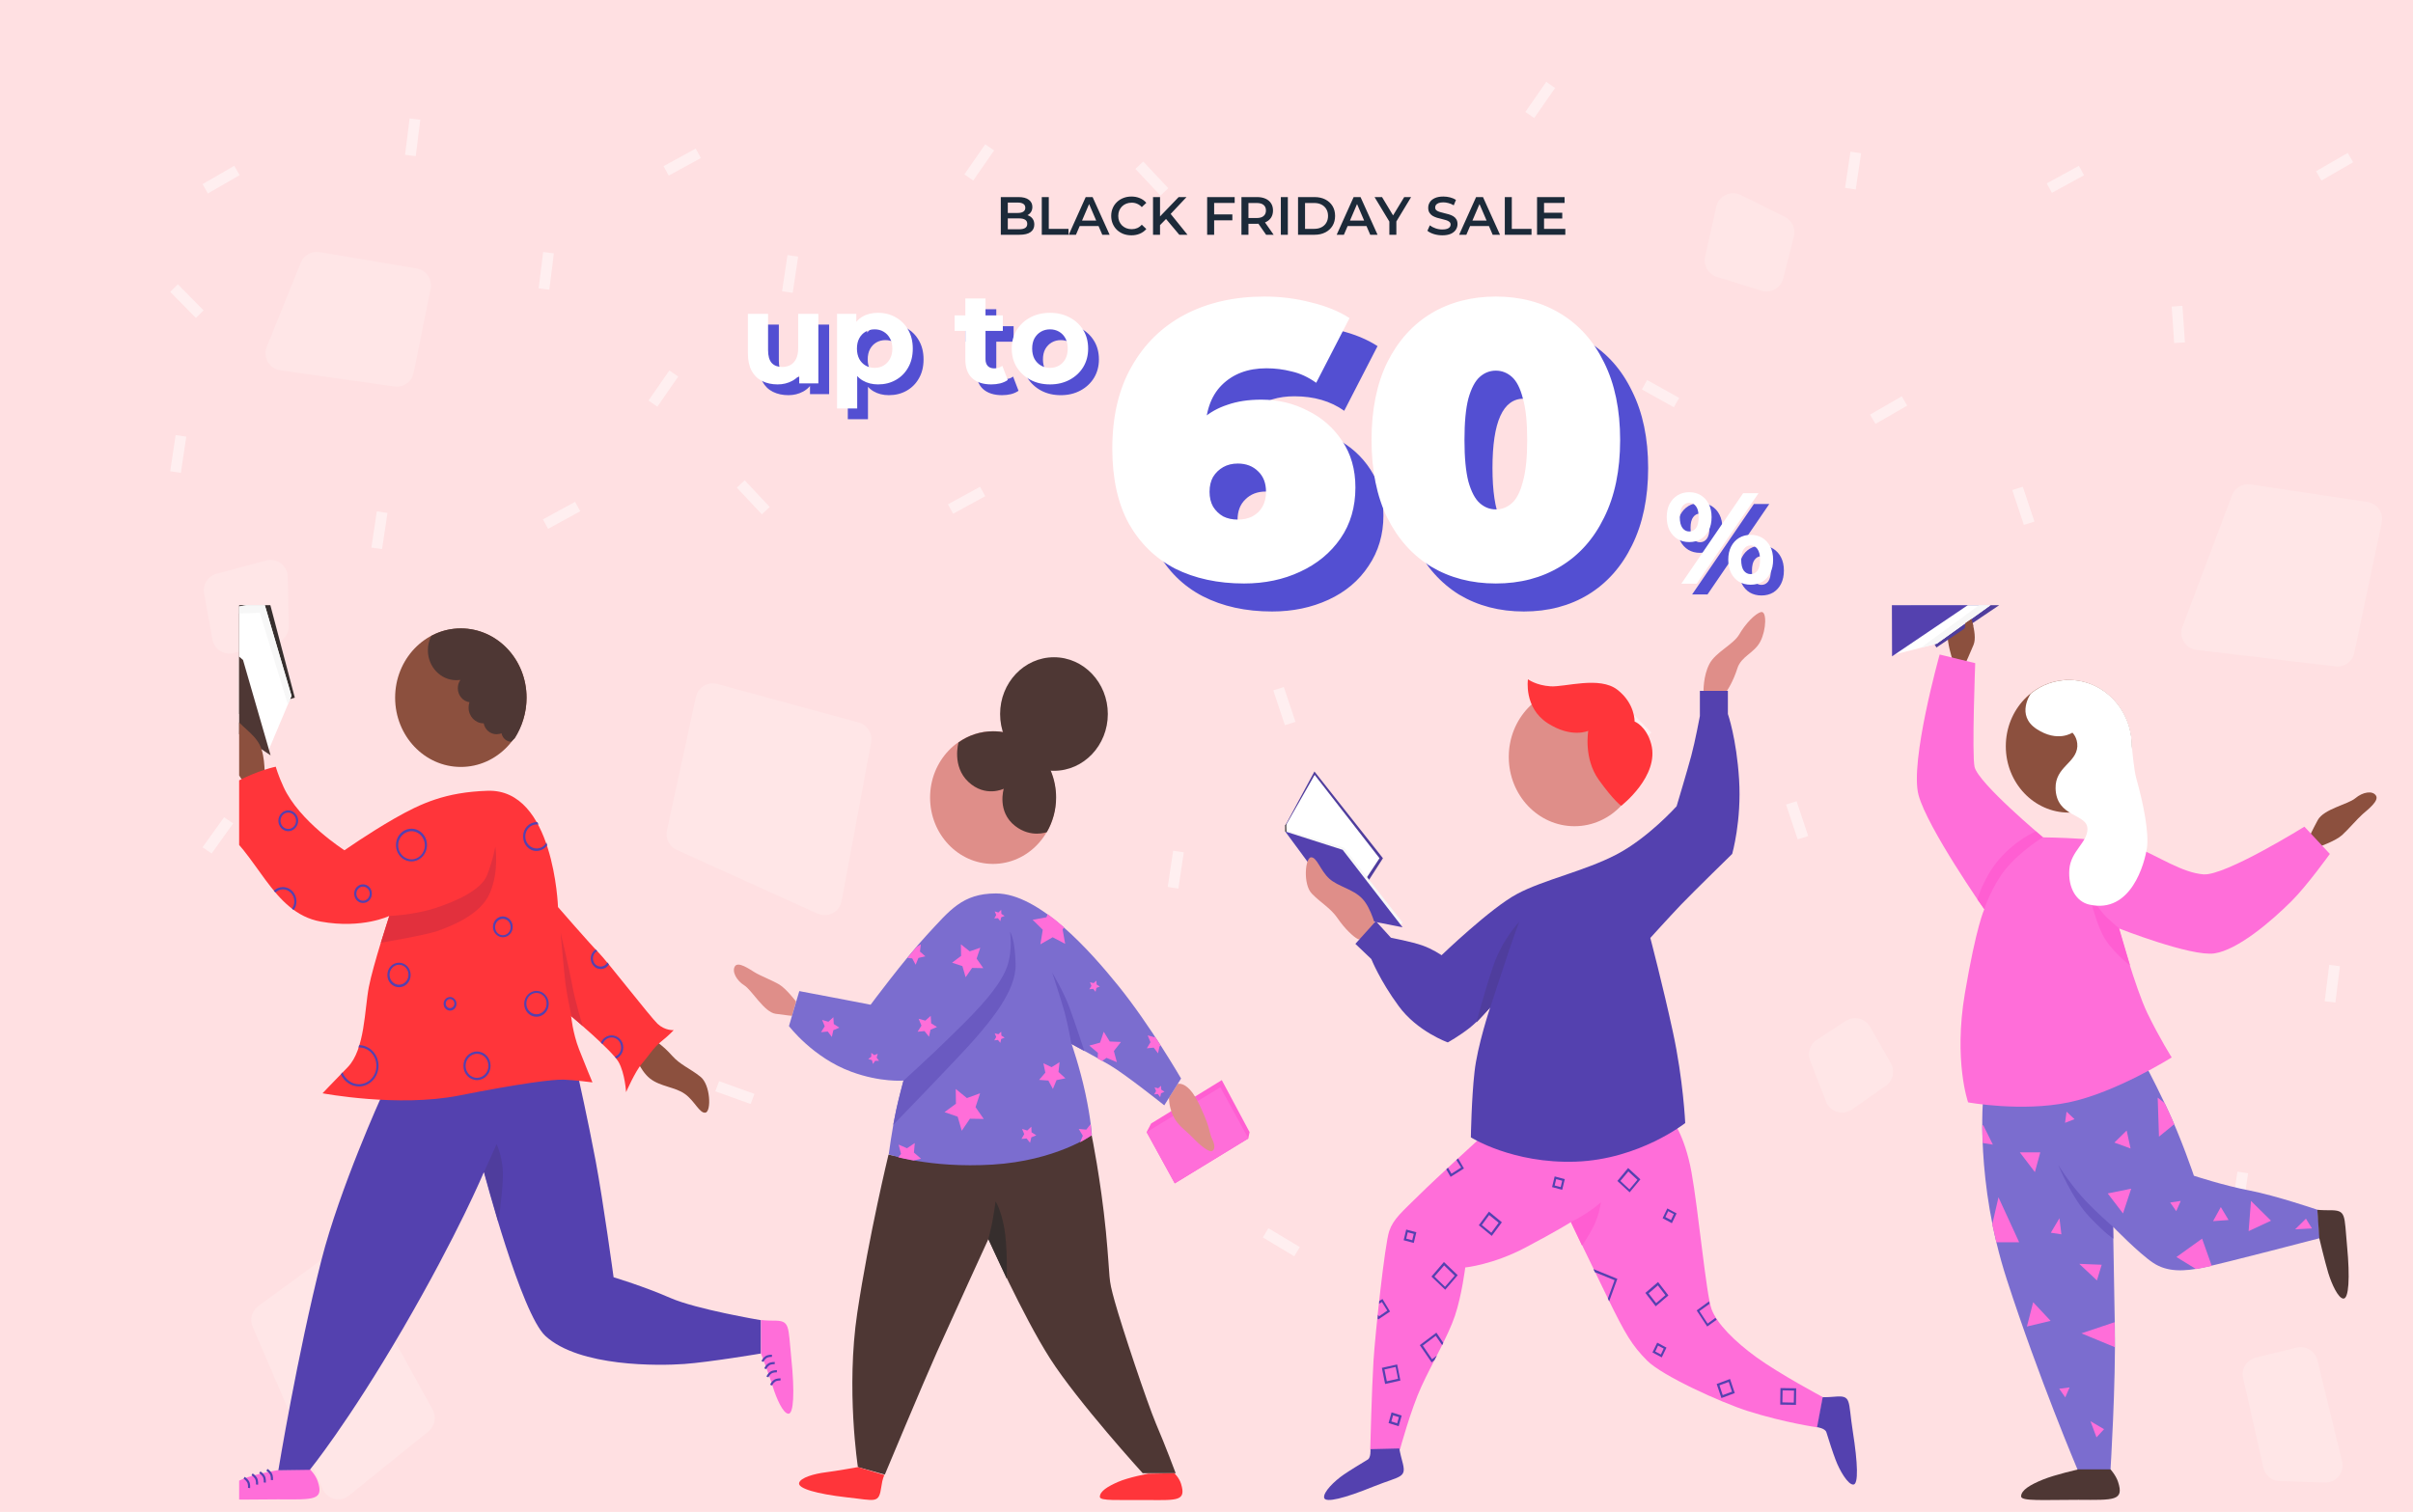 <svg width="1120" height="702" xmlns="http://www.w3.org/2000/svg" fill="none">
 <defs>
  <filter color-interpolation-filters="sRGB" filterUnits="userSpaceOnUse" height="820" width="1238" y="0" x="0" id="filter0_d_1_180">
   <feGaussianBlur stdDeviation="29.5"/>
  </filter>
  <clipPath id="clip0_1_180">
   <rect id="svg_1" x="111" y="281" fill="white" height="452.459" width="1016.1"/>
  </clipPath>
 </defs>
 <g>
  <title>Layer 1</title>
  <g id="svg_2" filter="url(#filter0_d_1_180)">
   <path id="svg_3" fill="#FFE0E2" d="m0,0l1120,0l0,702l-1120,0l0,-702z"/>
  </g>
  <path id="svg_4" fill="#FFEFF0" d="m721.796,40.849l-4.108,-2.849l-9.688,13.97l4.109,2.849l9.687,-13.97zm-531.675,14.151l4.961,0.624l-2.121,16.867l-4.961,-0.624l2.121,-16.867zm-81.399,22l2.5,4.33l-14.722,8.5l-2.5,-4.33l14.722,-8.5zm201.966,95l4.108,2.849l-9.687,13.97l-4.109,-2.849l9.688,-13.97zm-53.606,-54.376l-4.961,-0.624l-2.121,16.867l4.961,0.624l2.121,-16.867zm-174.519,14.376l-3.563,3.508l11.928,12.113l3.563,-3.508l-11.928,-12.113zm800.159,52l2.5,4.33l-14.722,8.5l-2.5,-4.33l14.722,-8.5zm209.498,-108.67l-2.5,-4.33l-14.72,8.5l2.5,4.33l14.72,-8.5zm-58.1,160.67l4.96,0.624l-2.12,16.867l-4.96,-0.624l2.12,-16.867zm51.96,212.624l-4.96,-0.624l-2.12,16.867l4.96,0.624l2.12,-16.867zm-186.08,-133.116l3.563,-3.508l11.928,12.113l-3.563,3.508l-11.928,-12.113zm-145.437,12.492l-3.563,3.508l11.928,12.113l3.563,-3.508l-11.928,-12.113zm-500.166,-82.463l-2.397,-4.388l14.92,-8.149l2.396,4.388l-14.919,8.149zm-82.013,8.691l4.945,0.741l2.52,-16.812l-4.944,-0.741l-2.521,16.812zm-88.439,-34.675l-4.945,-0.741l2.52,-16.812l4.945,0.741l-2.52,16.812zm458.055,192.259l4.945,0.741l2.52,-16.812l-4.945,-0.741l-2.52,16.812zm61.308,167.192l-2.572,4.288l-14.579,-8.743l2.572,-4.288l14.579,8.743zm-249.67,-340.189l3.644,-3.423l-11.637,-12.392l-3.645,3.423l11.638,12.392zm103.665,-171.815l4.109,2.849l-9.688,13.97l-4.108,-2.849l9.687,-13.97zm-14.906,171.537l-2.397,-4.388l14.92,-8.149l2.396,4.388l-14.919,8.149zm-134.397,-161.388l2.397,4.388l14.919,-8.149l-2.396,-4.388l-14.92,8.149zm59.945,58.82l-4.945,-0.741l2.52,-16.812l4.945,0.741l-2.52,16.812zm170.693,-45.154l3.644,-3.423l-11.637,-12.392l-3.645,3.423l11.638,12.392zm-357.545,365.727l-5.093,-0.719l2.516,-16.823l5.093,0.719l-2.516,16.823zm-72.865,-74.234l-4.221,-2.859l-10.007,13.945l4.221,2.86l10.007,-13.946zm110.772,-79.767l4.896,-1.541l5.391,16.173l-4.896,1.54l-5.391,-16.172zm376.896,16.459l-4.896,1.541l5.391,16.172l4.896,-1.54l-5.391,-16.173zm356.501,-229.463l-2.397,-4.388l14.92,-8.149l2.396,4.388l-14.919,8.149zm56.753,69.762l4.99,-0.338l-1.15,-16.961l-4.99,0.338l1.15,16.961zm-147.821,-71.33l-4.945,-0.741l2.521,-16.812l4.944,0.741l-2.52,16.812zm-84.391,101.132l2.436,-4.367l-14.847,-8.281l-2.436,4.366l14.847,8.282zm264.002,372.452l-4.94,-0.741l2.52,-16.812l4.94,0.741l-2.52,16.812zm-102.044,-335.553l-4.896,1.541l5.391,16.172l4.896,-1.54l-5.391,-16.173zm-109.896,147.541l4.896,-1.541l5.391,16.173l-4.896,1.54l-5.391,-16.172zm-495.212,128.459l-1.788,4.688l16.408,5.906l1.787,-4.689l-16.407,-5.905zm-0.563,-166.304l3.691,-3.4l12.054,12.601l-3.69,3.4l-12.055,-12.601zm27.875,12.936l-1.656,-4.737l-16.349,6.067l1.657,4.736l16.348,-6.066z" clip-rule="evenodd" fill-rule="evenodd"/>
  <path id="svg_5" fill="#FFE6E7" d="m796.615,95.961c1.132,-5.067 6.717,-7.73 11.367,-5.421l20.458,10.163c3.377,1.677 5.125,5.485 4.193,9.14l-4.964,19.48c-1.132,4.442 -5.757,7.026 -10.133,5.662l-20.677,-6.446c-3.974,-1.239 -6.334,-5.319 -5.427,-9.382l5.183,-23.196zm-672.788,65.059c-1.946,4.82 1.149,10.186 6.294,10.915l52.907,7.505c4.195,0.595 8.127,-2.184 8.965,-6.338l7.872,-39c0.894,-4.431 -2.058,-8.723 -6.516,-9.472l-45.011,-7.565c-3.702,-0.622 -7.339,1.413 -8.744,4.895l-15.767,39.06zm889.163,129.948c-1.83,4.86 1.39,10.15 6.54,10.765l64.44,7.686c4.12,0.491 7.92,-2.24 8.78,-6.295l12.74,-60.48c0.95,-4.502 -2.09,-8.874 -6.64,-9.56l-54.2,-8.168c-3.74,-0.562 -7.35,1.559 -8.68,5.089l-22.98,60.963zm-622.362,127.398c-0.949,5.104 -6.435,7.966 -11.164,5.824l-65.391,-29.607c-3.436,-1.555 -5.318,-5.298 -4.519,-8.984l13.453,-62.007c0.972,-4.48 5.502,-7.229 9.924,-6.022l65.651,17.91c4.016,1.096 6.521,5.088 5.759,9.181l-13.713,73.705zm-240.946,272.889c2.096,4.865 8.255,6.386 12.375,3.057l36.788,-29.723c3.019,-2.439 3.852,-6.693 1.976,-10.09l-37.815,-68.482c-2.331,-4.222 -7.839,-5.437 -11.73,-2.587l-31.382,22.984c-3.008,2.203 -4.095,6.194 -2.62,9.619l32.408,75.222zm709.921,-176.116c-4.256,2.98 -10.178,1.176 -12.051,-3.669l-7.377,-19.093c-1.361,-3.52 -0.076,-7.512 3.082,-9.578l13.412,-8.774c3.858,-2.524 9.046,-1.273 11.329,2.732l9.635,16.896c2.046,3.589 1.023,8.146 -2.362,10.516l-15.668,10.97zm219.427,173.208c5.3,0.174 9.29,-4.749 8.04,-9.892l-11.45,-46.88c-1.04,-4.293 -5.37,-6.923 -9.66,-5.875l-18.9,4.613c-4.24,1.035 -6.87,5.277 -5.9,9.534l9.39,41.58c0.8,3.552 3.9,6.114 7.54,6.234l20.94,0.686zm-945.47,-420.543c-0.107,-5.191 -5.054,-8.906 -10.069,-7.562l-22.958,6.153c-4.021,1.078 -6.544,5.059 -5.801,9.156l3.867,21.31c0.818,4.51 5.251,7.412 9.712,6.357l19.563,-4.625c3.67,-0.868 6.236,-4.18 6.158,-7.95l-0.472,-22.839z" clip-rule="evenodd" fill-rule="evenodd"/>
  <g id="svg_6" clip-path="url(#clip0_1_180)">
   <path id="svg_7" fill="#362E2D" d="m93.909,284.449l12.786,48.344l30.148,-8.865l-12.786,-48.344l-30.148,8.865z"/>
   <path id="svg_8" fill="white" d="m91.2,287.759l2.6,-3.058l28.7,-5.166l12.8,43.548l-10.8,25.623l-20.2,-13.919l-13.1,-47.028z"/>
   <path id="svg_9" fill="#4E3734" d="m112.8,306.423l12.8,44.286l-21.7,-14.657l-12.7,-48.293l21.6,18.664z"/>
   <path id="svg_10" fill="#F7F7F7" d="m93.8,285.545l26.8,-1.055l13,42.6l1.7,-4.007l-12.8,-43.548l-27.9,4.955l-0.8,1.055z"/>
   <path id="svg_11" fill="#8C503E" d="m213.9,356.087c16.845,0 30.5,-14.399 30.5,-32.161c0,-17.761 -13.655,-32.16 -30.5,-32.16c-16.845,0 -30.5,14.399 -30.5,32.16c0,17.762 13.655,32.161 30.5,32.161z"/>
   <path id="svg_12" fill="#FF6ED9" d="m353.2,628.342c0,0 3.8,10.018 5.5,15.501c1.7,5.483 4.7,12.337 7.2,12.547c2.5,0.211 3,-10.017 1.4,-25.622c-1.6,-15.501 -0.4,-17.715 -8.5,-17.609c-3.6,0 -5.6,-0.317 -5.6,-0.317l0,15.5z"/>
   <path id="svg_13" fill="#FF6ED9" d="m129.2,682.54c0,0 -10.9,1.793 -16.6,4.218c-5.7,2.425 -10.1,4.851 -10.1,7.803c0,2.32 10.4,1.582 26.6,1.582c16.6,0.105 21.3,0.527 18.4,-8.33c-1,-3.058 -3.6,-5.589 -3.6,-5.589l-14.7,0.316z"/>
   <path id="svg_14" fill="#4E3734" d="m244.4,323.926c0,-17.82 -13.7,-32.16 -30.5,-32.16c-4.6,0 -9,1.054 -12.9,3.058l-0.8,0.422c-1,2.003 -1.6,4.217 -1.6,6.643c0,7.697 5.9,13.918 13.2,13.918c0.6,0 1.2,-0.105 1.9,-0.105c-0.8,1.054 -1.2,2.425 -1.2,3.901c0,3.269 2.4,6.01 5.4,6.432c-0.3,0.844 -0.4,1.687 -0.4,2.531c0,4.007 3.1,7.275 6.9,7.275l0.1,0c0.6,2.953 3,5.062 6,5.062c0.8,0 1.6,-0.211 2.3,-0.422c0.4,2.214 2.3,3.901 4.5,3.901l1.7,-1.687c3.3,-5.272 5.4,-11.809 5.4,-18.769z"/>
   <path id="svg_15" fill="#8C503E" d="m122.8,361.781c0,0 0.6,-10.439 -2.3,-16.028c-2.9,-5.588 -9.1,-8.646 -12,-13.497c-2.8,-4.85 -2.7,-11.493 -5.4,-12.126c-2.7,-0.632 -7.2,10.756 -4.3,16.239c2.8,5.483 6.4,9.068 8.2,14.656c1.8,5.589 4.6,10.545 6.3,12.126c1.8,1.582 9.5,-1.37 9.5,-1.37z"/>
   <path id="svg_16" fill="#8C503E" d="m293.3,487.153c0,0 3.5,9.807 8.4,13.602c4.8,3.796 11.7,3.902 16.2,7.171c4.5,3.163 6.9,9.279 9.6,8.646c2.7,-0.633 2.3,-12.97 -2.4,-16.66c-4.7,-3.796 -9.4,-5.483 -13.2,-9.806c-3.8,-4.324 -8.3,-7.592 -10.5,-8.33c-2.2,-0.738 -8.1,5.377 -8.1,5.377z"/>
   <path id="svg_17" fill="#5441AF" d="m177.2,508.769c0,0 -19.5,42.916 -28,76.236c-11.2,44.075 -20,97.641 -20,97.641l14.6,-0.211c0,0 17.7,-21.721 43.3,-65.691c25.8,-44.392 37.5,-72.546 37.5,-72.546c0,0 17.3,65.797 28.6,76.131c15.8,14.445 52.7,13.813 64.4,12.969c11.7,-0.843 35.5,-4.85 35.5,-4.85l0,-15.5c0,0 -30,-5.062 -42,-10.334c-12,-5.272 -26.3,-9.595 -26.3,-9.595c0,0 -4.8,-35.218 -8.3,-53.882c-3.5,-18.664 -8.3,-40.069 -8.3,-40.069l-91,9.701z"/>
   <path id="svg_18" fill="#4F3D9D" d="m224.7,544.093l5.8,-12.864c0,0 3.3,6.854 2.9,15.605c-0.3,8.752 -2.1,20.456 -2.1,20.456l-6.6,-23.197z"/>
   <path id="svg_19" fill="#FF353A" d="m87,376.754c0,0 5.2,0.211 13.7,6.01c19,12.97 25.2,41.018 48.2,45.13c19.3,3.48 31.8,-2.636 31.8,-2.636c0,0 -7.5,22.67 -9.5,33.004c-2,10.333 -1.8,28.997 -9.8,37.221c-8,8.225 -11.7,12.126 -11.7,12.126c0,0 35,6.643 63.3,1.055c28.3,-5.589 43.7,-7.592 48.8,-7.381c5.2,0.211 13.2,1.265 13.2,1.265c0,0 -3.2,-7.592 -6.2,-15.289c-3,-7.698 -3.7,-15.501 -3.7,-15.501c0,0 19,16.028 22,21.3c3,5.272 3.5,14.024 3.5,14.024c0,0 4.3,-9.806 7.3,-13.18c3,-3.375 5.3,-7.381 9,-10.334c3.7,-2.952 5.8,-5.272 5.8,-5.272c0,0 -4,0.316 -7.5,-2.952c-3.5,-3.375 -23.2,-28.787 -27.2,-32.899c-4,-4.007 -19,-21.3 -19,-21.3c0,0 -1.8,-55.041 -32.7,-53.987c-19.5,0.633 -30.8,5.8 -43.2,12.864c-12.3,7.065 -23.2,14.763 -23.2,14.763c0,0 -21,-13.392 -28.3,-29.419c-2.5,-5.378 -3.6,-9.385 -3.6,-9.385c0,0 -7.7,1.476 -18.3,6.96c-11.3,6.01 -22.7,13.813 -22.7,13.813z"/>
   <path id="svg_20" fill="#E2303D" d="m180.7,425.258c0,0 10.9,-0.317 21.2,-3.585c10.3,-3.375 21.4,-8.541 24.1,-15.184c2.7,-6.643 3.9,-13.392 3.9,-13.392c0,0 1.9,11.072 -2.5,21.511c-4.4,10.439 -18.6,15.5 -23.9,17.504c-5.3,2.003 -26.7,5.588 -26.7,5.588l3.9,-12.442z"/>
   <path id="svg_21" fill="#E2303D" d="m260.2,432.955c0,0 1.6,18.558 2.3,24.041c0.7,5.483 2.8,14.973 2.8,14.973l5.2,4.429c0,0 -3.7,-11.704 -5.1,-20.034c-1.6,-8.33 -5.2,-23.409 -5.2,-23.409z"/>
   <path id="svg_22" fill="#5441AF" d="m221.4,501.494c-3.5,0 -6.3,-2.953 -6.3,-6.643c0,-3.691 2.8,-6.643 6.3,-6.643c3.5,0 6.3,2.952 6.3,6.643c0,3.69 -2.8,6.643 -6.3,6.643zm0,-12.232c-2.9,0 -5.3,2.531 -5.3,5.589c0,3.058 2.4,5.588 5.3,5.588c2.9,0 5.3,-2.53 5.3,-5.588c0,-3.058 -2.3,-5.589 -5.3,-5.589z"/>
   <path id="svg_23" fill="#5441AF" d="m249,395.101c2,0 3.8,-1.055 5,-2.636c-0.1,-0.422 -0.3,-0.844 -0.4,-1.266c-0.9,1.688 -2.6,2.742 -4.5,2.742c-2.9,0 -5.3,-2.531 -5.3,-5.589c0,-3.057 2.4,-5.588 5.3,-5.588c0.3,0 0.6,0 0.9,0.105c-0.2,-0.421 -0.4,-0.738 -0.6,-1.159c-0.1,0 -0.2,0 -0.3,0c-3.5,0 -6.3,2.952 -6.3,6.642c0,3.691 2.7,6.749 6.2,6.749z"/>
   <path id="svg_24" fill="#5441AF" d="m166.6,504.446c5,0 9.1,-4.323 9.1,-9.595c0,-5.273 -4,-9.49 -9,-9.596c-0.1,0.317 -0.2,0.738 -0.3,1.055c0.1,0 0.1,0 0.2,0c4.5,0 8.1,3.796 8.1,8.541c0,4.745 -3.6,8.541 -8.1,8.541c-3.4,0 -6.4,-2.32 -7.6,-5.484c-0.3,0.317 -0.5,0.528 -0.8,0.844c1.5,3.374 4.7,5.694 8.4,5.694z"/>
   <path id="svg_25" fill="#5441AF" d="m191,399.951c-4,0 -7.2,-3.374 -7.2,-7.592c0,-4.217 3.2,-7.592 7.2,-7.592c4,0 7.2,3.375 7.2,7.592c0,4.218 -3.3,7.592 -7.2,7.592zm0,-14.024c-3.4,0 -6.2,2.953 -6.2,6.538c0,3.585 2.8,6.537 6.2,6.537c3.4,0 6.2,-2.952 6.2,-6.537c0,-3.585 -2.8,-6.538 -6.2,-6.538z"/>
   <path id="svg_26" fill="#5441AF" d="m133.8,385.927c-2.5,0 -4.6,-2.214 -4.6,-4.85c0,-2.636 2.1,-4.851 4.6,-4.851c2.5,0 4.6,2.215 4.6,4.851c0,2.636 -2.1,4.85 -4.6,4.85zm0,-8.646c-2,0 -3.6,1.687 -3.6,3.796c0,2.109 1.6,3.796 3.6,3.796c2,0 3.6,-1.687 3.6,-3.796c0,-2.109 -1.6,-3.796 -3.6,-3.796z"/>
   <path id="svg_27" fill="#5441AF" d="m281.9,446.874c-0.6,1.16 -1.8,1.898 -3.1,1.898c-2,0 -3.6,-1.687 -3.6,-3.796c0,-1.476 0.8,-2.742 2,-3.374c-0.2,-0.211 -0.5,-0.528 -0.7,-0.739c-1.4,0.844 -2.3,2.426 -2.3,4.218c0,2.636 2.1,4.851 4.6,4.851c1.6,0 3,-0.844 3.8,-2.109c-0.2,-0.422 -0.4,-0.738 -0.7,-0.949z"/>
   <path id="svg_28" fill="#5441AF" d="m233.4,435.169c-2.5,0 -4.6,-2.214 -4.6,-4.85c0,-2.636 2.1,-4.85 4.6,-4.85c2.5,0 4.6,2.214 4.6,4.85c0,2.636 -2,4.85 -4.6,4.85zm0,-8.541c-2,0 -3.6,1.688 -3.6,3.796c0,2.109 1.6,3.796 3.6,3.796c2,0 3.6,-1.687 3.6,-3.796c0,-2.108 -1.6,-3.796 -3.6,-3.796z"/>
   <path id="svg_29" fill="#5441AF" d="m101.2,378.335c-1.6,0 -3,1.055 -3.7,2.426c0.3,0.21 0.6,0.316 0.9,0.527c0.5,-1.16 1.6,-1.898 2.8,-1.898c1.7,0 3.1,1.476 3.1,3.269c0,0.843 -0.3,1.687 -0.9,2.214c0.3,0.211 0.5,0.422 0.8,0.632c0.7,-0.738 1.1,-1.792 1.1,-2.846c0,-2.426 -1.8,-4.324 -4.1,-4.324z"/>
   <path id="svg_30" fill="#5441AF" d="m185.2,458.367c-3,0 -5.4,-2.531 -5.4,-5.694c0,-3.163 2.4,-5.694 5.4,-5.694c3,0 5.4,2.531 5.4,5.694c0,3.163 -2.4,5.694 -5.4,5.694zm0,-10.439c-2.4,0 -4.4,2.109 -4.4,4.64c0,2.53 2,4.639 4.4,4.639c2.4,0 4.4,-2.109 4.4,-4.639c0,-2.531 -1.9,-4.64 -4.4,-4.64z"/>
   <path id="svg_31" fill="#5441AF" d="m283.9,480.721c-2.2,0 -4.1,1.371 -5,3.374c0.3,0.211 0.5,0.528 0.8,0.738c0.6,-1.792 2.2,-3.163 4.2,-3.163c2.4,0 4.4,2.109 4.4,4.64c0,2.003 -1.2,3.69 -2.9,4.323c0.3,0.316 0.5,0.527 0.7,0.843c1.9,-0.949 3.2,-2.847 3.2,-5.166c0,-3.058 -2.4,-5.589 -5.4,-5.589z"/>
   <path id="svg_32" fill="#5441AF" d="m168.5,419.247c-2.3,0 -4.1,-1.898 -4.1,-4.323c0,-2.425 1.8,-4.323 4.1,-4.323c2.3,0 4.1,1.898 4.1,4.323c0,2.425 -1.8,4.323 -4.1,4.323zm0,-7.591c-1.7,0 -3.1,1.476 -3.1,3.268c0,1.793 1.4,3.269 3.1,3.269c1.7,0 3.1,-1.476 3.1,-3.269c0,-1.792 -1.4,-3.268 -3.1,-3.268z"/>
   <path id="svg_33" fill="#5441AF" d="m249,472.075c-3.2,0 -5.7,-2.742 -5.7,-6.01c0,-3.269 2.6,-6.011 5.7,-6.011c3.1,0 5.7,2.742 5.7,6.011c0,3.268 -2.5,6.01 -5.7,6.01zm0,-11.072c-2.6,0 -4.7,2.215 -4.7,4.956c0,2.742 2.1,4.956 4.7,4.956c2.6,0 4.7,-2.214 4.7,-4.956c0,-2.741 -2.1,-4.956 -4.7,-4.956z"/>
   <path id="svg_34" fill="#5441AF" d="m208.9,469.228c-1.7,0 -3,-1.476 -3,-3.164c0,-1.792 1.4,-3.163 3,-3.163c1.6,0 3,1.476 3,3.163c0,1.688 -1.3,3.164 -3,3.164zm0,-5.378c-1.1,0 -2,0.949 -2,2.109c0,1.16 0.9,2.109 2,2.109c1.1,0 2,-0.949 2,-2.109c0,-1.16 -0.9,-2.109 -2,-2.109z"/>
   <path id="svg_35" fill="#5441AF" d="m136.3,422.516c0.8,-1.054 1.3,-2.425 1.3,-4.007c0,-3.69 -2.8,-6.643 -6.3,-6.643c-1.6,0 -3.1,0.633 -4.2,1.688c0.2,0.316 0.5,0.527 0.7,0.843c0.9,-0.843 2.2,-1.476 3.5,-1.476c2.9,0 5.3,2.53 5.3,5.588c0,1.266 -0.4,2.426 -1.1,3.375c0.2,0.21 0.5,0.421 0.8,0.632z"/>
   <path id="svg_36" stroke-miterlimit="10" stroke="#5441AF" d="m113.3,686.126c0,0 1.1,0.632 1.8,1.792c0.7,1.16 0.5,2.953 0.5,2.953"/>
   <path id="svg_37" stroke-miterlimit="10" stroke="#5441AF" d="m117,684.544c0,0 1.1,0.633 1.8,1.792c0.7,1.16 0.5,2.953 0.5,2.953"/>
   <path id="svg_38" stroke-miterlimit="10" stroke="#5441AF" d="m120.6,683.595c0,0 1.1,0.633 1.8,1.792c0.7,1.16 0.5,2.953 0.5,2.953"/>
   <path id="svg_39" stroke-miterlimit="10" stroke="#5441AF" d="m123.9,682.435c0,0 1.1,0.633 1.8,1.793c0.7,1.159 0.5,2.952 0.5,2.952"/>
   <path id="svg_40" stroke-miterlimit="10" stroke="#5441AF" d="m357.9,643.105c0,0 0.5,-1.266 1.6,-2.004c1.1,-0.738 2.8,-0.633 2.8,-0.633"/>
   <path id="svg_41" stroke-miterlimit="10" stroke="#5441AF" d="m356.2,639.309c0,0 0.5,-1.266 1.6,-2.004c1.1,-0.738 2.8,-0.633 2.8,-0.633"/>
   <path id="svg_42" stroke-miterlimit="10" stroke="#5441AF" d="m355.2,635.513c0,0 0.5,-1.266 1.6,-2.004c1.1,-0.738 2.8,-0.633 2.8,-0.633"/>
   <path id="svg_43" stroke-miterlimit="10" stroke="#5441AF" d="m353.9,632.138c0,0 0.5,-1.265 1.6,-2.003c1.1,-0.738 2.8,-0.633 2.8,-0.633"/>
   <path id="svg_44" fill="#4F3D9D" d="m610.1,358.196l31.8,40.279l-14.8,22.987l-30.6,-38.065l13.6,-25.201z"/>
   <path id="svg_45" fill="white" d="m596.5,386.033l0.1,-2.425l13.6,-23.831l30.1,38.698l-10.3,15.606l-10.8,-4.534l-22.7,-23.514z"/>
   <path id="svg_46" fill="#F7F7F7" d="m649.5,429.792l1.5,-1.476l-27.2,-34.797l-27.3,-8.224l0,0.738l7.7,10.439l45.3,33.32z"/>
   <path id="svg_47" fill="#5441AF" d="m623.2,394.574l27.8,35.956l-25.3,-4.956l-29.2,-39.541l26.7,8.541z"/>
   <path id="svg_48" fill="#362E2D" d="m596.5,383.397l0,2.636l0.6,0.211l-0.1,-3.902l-0.5,1.055z"/>
   <path id="svg_49" fill="#FF6ED9" d="m687.6,527.855c0,0 -20.8,18.979 -28.8,26.888c-8,7.908 -12,11.071 -14,16.871c-2,5.799 -6.5,47.449 -7.3,60.419c-0.8,12.97 -1.5,40.912 -1.5,40.912l13.8,0c0,0 5,-18.453 10,-29.313c5,-10.861 12.3,-23.198 15.5,-32.688c3.2,-9.49 4.8,-22.459 4.8,-22.459c0,0 12.8,-1.266 27.8,-9.174c15,-7.908 21.3,-11.915 21.3,-11.915c0,0 9.3,19.507 17.3,35.851c8,16.344 11,21.405 18,28.47c7,7.064 34.2,19.401 46.7,23.408c17.3,5.483 32.4,7.592 32.4,7.592l2.5,-14.024c0,0 -20,-10.65 -30.9,-18.558c-10,-7.276 -18.3,-15.5 -20.8,-22.354c-2.5,-6.854 -6.1,-45.974 -9.3,-63.583c-3.2,-17.609 -9.5,-25.095 -9.5,-25.095l-88,8.752z"/>
   <path id="svg_50" fill="#FF5ED2" d="m729.1,567.396c0,0 4.1,-2.003 7.6,-4.323c3.5,-2.32 6.4,-4.851 6.4,-4.851c0,0 -0.8,5.8 -3.3,10.861c-2.5,5.061 -5.5,9.279 -5.5,9.279l-5.2,-10.966z"/>
   <path id="svg_51" fill="#5441AF" d="m692.4,573.828l-6,-4.956l4.7,-6.326l6,4.955l-4.7,6.327zm-4.6,-5.061l4.4,3.585l3.4,-4.64l-4.4,-3.585l-3.4,4.64z"/>
   <path id="svg_52" fill="#5441AF" d="m656.2,577.097l-4.7,-1.266l1.2,-4.955l4.7,1.265l-1.2,4.956zm-3.5,-2.004l2.8,0.738l0.7,-2.952l-2.8,-0.738l-0.7,2.952z"/>
   <path id="svg_53" fill="#5441AF" d="m725.1,552.423l-4.7,-1.265l1.2,-4.956l4.7,1.265l-1.2,4.956zm-3.5,-2.003l2.8,0.738l0.7,-2.953l-2.8,-0.738l-0.7,2.953z"/>
   <path id="svg_54" fill="#5441AF" d="m670.8,598.818l-6.4,-6.116l5.8,-6.748l6.4,6.116l-5.8,6.748zm-5,-6.116l4.9,4.745l4.5,-5.166l-4.9,-4.745l-4.5,5.166z"/>
   <path id="svg_55" fill="#5441AF" d="m756.4,553.583l-5.7,-5.272l5,-6.011l5.7,5.273l-5,6.01zm-4.3,-5.272l4.2,3.901l3.7,-4.429l-4.2,-3.901l-3.7,4.429z"/>
   <path id="svg_56" fill="#5441AF" d="m649.2,662.19l-4.7,-1.476l1.4,-4.956l4.7,1.476l-1.4,4.956zm-3.4,-2.214l2.7,0.843l0.8,-2.847l-2.7,-0.843l-0.8,2.847z"/>
   <path id="svg_57" fill="#5441AF" d="m642.9,642.577l-1.5,-7.486l7.1,-1.582l1.5,7.487l-7.1,1.581zm-0.3,-6.748l1.1,5.483l5.2,-1.16l-1.1,-5.483l-5.2,1.16z"/>
   <path id="svg_58" fill="#5441AF" d="m640.2,603.985c0,0.422 -0.1,0.949 -0.1,1.371l1.3,-0.844l2.5,4.007l-3.8,2.636l-0.5,-0.738c-0.1,0.527 -0.1,1.16 -0.2,1.687l0.3,0.527l5.5,-3.69l-3.5,-5.8l-1.5,0.844z"/>
   <path id="svg_59" fill="#5441AF" d="m678.2,542.089l-4.5,2.847l-1.6,-2.741c-0.3,0.211 -0.5,0.422 -0.8,0.738l2,3.48l6.2,-3.902l-2.7,-4.639c-0.3,0.211 -0.5,0.421 -0.8,0.738l2.2,3.479z"/>
   <path id="svg_60" fill="#5441AF" d="m768.5,606.516l-4.8,-6.222l5.9,-5.061l4.8,6.221l-5.9,5.062zm-3.3,-6.011l3.5,4.534l4.3,-3.69l-3.5,-4.534l-4.3,3.69z"/>
   <path id="svg_61" fill="#5441AF" d="m771.3,630.24l-4.3,-2.319l2.2,-4.534l4.3,2.319l-2.2,4.534zm-3,-2.741l2.6,1.371l1.3,-2.742l-2.6,-1.371l-1.3,2.742z"/>
   <path id="svg_62" fill="#5441AF" d="m776,567.923l-4.3,-2.32l2.2,-4.534l4.3,2.32l-2.2,4.534zm-3,-2.847l2.6,1.371l1.3,-2.742l-2.6,-1.37l-1.3,2.741z"/>
   <path id="svg_63" fill="#5441AF" d="m796.8,612.737c-0.2,-0.317 -0.4,-0.527 -0.6,-0.844l-3.6,2.636l-3.8,-5.799l4.7,-3.374c-0.1,-0.317 -0.2,-0.738 -0.2,-1.16l-5.8,4.218l4.9,7.486l4.4,-3.163z"/>
   <path id="svg_64" fill="#5441AF" d="m833.6,652.278l-7.3,-0.105l0.1,-7.698l7.3,0.106l-0.1,7.697zm-6.3,-1.16l5.3,0.106l0.1,-5.589l-5.3,-0.105l-0.1,5.588z"/>
   <path id="svg_65" fill="#5441AF" d="m799,649.115l-2.2,-6.538l6.2,-2.319l2.2,6.537l-6.2,2.32zm-0.9,-5.905l1.5,4.534l4.3,-1.582l-1.5,-4.534l-4.3,1.582z"/>
   <path id="svg_66" fill="#5441AF" d="m740.3,590.699l9.1,3.691l-3.1,8.54c0,0.106 0.1,0.211 0.1,0.211c0.2,0.317 0.3,0.633 0.5,1.055l3.8,-10.439l-11.1,-4.534c0.2,0.527 0.4,0.949 0.7,1.476z"/>
   <path id="svg_67" fill="#5441AF" d="m659,624.546l5.5,8.014l1.3,-1.054c0.4,-0.738 0.7,-1.371 1.1,-2.109l-2.2,1.687l-4.3,-6.327l6,-4.534l3,4.323c0.2,-0.316 0.3,-0.738 0.5,-1.054l-3.2,-4.745l-7.7,5.799z"/>
   <path id="svg_68" fill="#DF8E89" d="m730.8,383.608c16.845,0 30.5,-14.399 30.5,-32.161c0,-17.761 -13.655,-32.16 -30.5,-32.16c-16.845,0 -30.5,14.399 -30.5,32.16c0,17.762 13.655,32.161 30.5,32.161z"/>
   <path id="svg_69" fill="#5441AF" d="m636.1,672.84c0,0 0.3,4.007 -1.3,4.85c-3.1,1.898 -8.2,4.956 -11.1,6.959c-4.3,2.953 -9.6,8.12 -9.1,10.756c0.5,2.53 9.6,0.211 22.8,-5.167c13.2,-5.272 15.7,-3.796 13.4,-12.021c-1,-3.69 -1.3,-5.694 -1.3,-5.694l-13.4,0.317z"/>
   <path id="svg_70" fill="#5441AF" d="m843.4,662.612c0,0 3.7,0.527 4.3,2.319c1.1,3.586 3,9.49 4.3,12.865c1.9,5.061 5.7,11.493 8.2,11.493c2.5,0 2.1,-9.912 -0.2,-24.568c-2.3,-14.657 -0.4,-16.977 -8.5,-16.239c-3.6,0.317 -5.5,0.211 -5.5,0.211l-2.6,13.919z"/>
   <path id="svg_71" fill="#DF8E89" d="m638.9,431.69c0,0 -2.3,-10.123 -6.7,-14.551c-4.3,-4.429 -11.1,-5.483 -15.2,-9.174c-4.1,-3.69 -5.8,-10.123 -8.5,-9.912c-2.7,0.211 -3.8,12.548 0.4,16.871c4.2,4.324 8.7,6.643 12,11.494c3.3,4.85 7.4,8.646 9.4,9.595c2,0.949 8.6,-4.323 8.6,-4.323z"/>
   <path id="svg_72" fill="#DF8E89" d="m790.7,321.079c0,0 -0.2,-7.17 2.7,-12.758c2.9,-5.589 11.1,-8.963 13.9,-13.813c2.8,-4.851 7.4,-9.701 10.1,-10.334c2.7,-0.633 2.5,8.119 -0.3,13.602c-2.8,5.483 -8.9,6.854 -10.7,12.548c-1.8,5.694 -4.6,10.545 -6.2,12.126c-1.7,1.476 -9.5,-1.371 -9.5,-1.371z"/>
   <path id="svg_73" fill="#FF353A" d="m709.2,315.385c0,0 -2,13.181 9.1,20.351c11.1,7.17 18.9,3.585 18.9,3.585c0,0 -2.3,12.759 4.9,22.776c7.2,10.017 10.4,12.021 10.4,12.021c0,0 17.9,-13.814 13.9,-28.681c-2.3,-8.436 -7.7,-10.439 -7.7,-10.439c0,0 0.3,-8.33 -8,-14.762c-8.3,-6.432 -24.3,-1.16 -31,-1.582c-6.7,-0.422 -10.5,-3.269 -10.5,-3.269z"/>
   <path id="svg_74" fill="#5441AF" d="m629.1,438.227l9.5,-10.544l7,7.697c0,0 9.8,1.898 14.6,3.585c4.8,1.688 8.9,4.535 8.9,4.535c0,0 22.9,-22.038 35.1,-28.47c12.2,-6.538 31.2,-10.545 46,-18.242c14.8,-7.697 28,-22.46 28,-22.46c0,0 5,-16.66 6.8,-23.408c1.8,-6.643 4,-18.453 4,-18.453l0,-11.704l13,0l0,10.755c0,0 4,11.283 5.2,30.368c1.2,19.191 -3.2,34.586 -3.2,34.586c0,0 -17.5,17.082 -23.7,23.514c-6.2,6.537 -14.3,15.5 -14.3,15.5c0,0 5.7,21.616 10.5,43.759c4.8,22.143 5.7,42.178 5.7,42.178c0,0 -21.3,16.871 -50.7,17.925c-29.4,1.054 -48.8,-11.283 -48.8,-11.283c0,0 0.3,-18.241 1.7,-30.367c1.3,-12.126 7.3,-30.052 7.3,-30.052c0,0 -5,6.01 -9.7,9.701c-4.7,3.691 -10,6.643 -10,6.643c0,0 -14.2,-5.061 -22.8,-16.871c-8.7,-11.81 -12.7,-21.827 -12.7,-21.827l-7.4,-7.065z"/>
   <path id="svg_75" fill="#4F3D9D" d="m691.7,467.752c0,0 5.6,-17.188 8.8,-26.678c3.2,-9.49 4.7,-13.075 4.7,-13.075c0,0 -7.8,7.803 -12.2,20.773c-4.4,12.969 -7.7,25.939 -7.7,25.939l6.4,-6.959z"/>
   <path id="svg_76" fill="#FF5ED2" d="m532.2,525.64l2.1,-4.007l32.8,-20.139l12.9,24.146l-0.6,2.953l-34.1,20.878l-13.1,-23.831z"/>
   <path id="svg_77" fill="#FF6ED9" d="m566.429,504.824l-34.207,20.825l13,23.741l34.207,-20.825l-13,-23.741z"/>
   <path id="svg_78" fill="#4E3734" d="m398.2,681.17c0,0 -5.6,-36.168 -0.3,-71.597c5.4,-35.956 14.5,-73.494 14.5,-73.494c0,0 28.8,6.327 49.3,2.32c20.5,-4.007 45,-11.283 45,-11.283c0,0 4.2,20.351 6.6,44.603c2.3,24.252 0.8,20.562 4.1,32.477c3.3,11.915 14.9,46.711 19.2,56.939c4.4,10.228 9.1,22.882 9.1,22.882l-15.3,0c0,0 -30.2,-33.215 -43,-53.249c-12.8,-20.035 -28.6,-55.569 -28.6,-55.569c0,0 -17,37.116 -23.9,52.511c-6.9,15.5 -24.2,56.939 -24.2,56.939l-12.5,-3.479z"/>
   <path id="svg_79" fill="#DF8E89" d="m460.9,401.111c16.127,0 29.2,-13.785 29.2,-30.789c0,-17.005 -13.073,-30.79 -29.2,-30.79c-16.127,0 -29.2,13.785 -29.2,30.79c0,17.004 13.073,30.789 29.2,30.789z"/>
   <path id="svg_80" fill="#4E3734" d="m485.9,386.349c2.7,-4.64 4.3,-10.228 4.3,-16.027c0,-17.082 -13.1,-30.79 -29.2,-30.79c-6,0 -11.5,1.898 -16.1,5.167c0,0 -3.2,11.071 4.6,18.347c7.9,7.381 16.4,3.163 16.4,3.163c0,0 -3.3,10.65 5.3,17.293c7.3,5.694 14.7,2.847 14.7,2.847z"/>
   <path id="svg_81" fill="#4E3734" d="m489.2,357.879c13.807,0 25,-11.802 25,-26.361c0,-14.558 -11.193,-26.361 -25,-26.361c-13.807,0 -25,11.803 -25,26.361c0,14.559 11.193,26.361 25,26.361z"/>
   <path id="svg_82" fill="#362E2D" d="m462.1,557.801c0,0 -1,7.17 -1.8,10.966c-0.8,3.796 -1.6,6.537 -1.6,6.537l8.6,18.453c0,0 0.4,-15.289 -1.2,-23.83c-1.6,-8.541 -4,-12.126 -4,-12.126z"/>
   <path id="svg_83" fill="#FF353A" d="m398.2,681.17c0,0 -9.9,1.792 -15,2.425c-5.1,0.633 -11.7,2.425 -12.3,4.956c-0.6,2.53 8.2,5.061 22,6.643c13.8,1.476 15,3.163 16.2,-5.062c0.5,-3.796 1.4,-5.272 1.4,-5.272l-12.3,-3.69z"/>
   <path id="svg_84" fill="#FF353A" d="m532.9,684.228c0,0 -9.1,1.687 -13.9,3.796c-4.8,2.108 -8.5,4.323 -8.5,6.959c0,2.003 8.7,1.371 22.3,1.476c13.9,0.105 17.8,0.422 15.4,-7.486c-0.8,-2.742 -3.1,-4.956 -3.1,-4.956l-12.2,0.211z"/>
   <path id="svg_85" fill="#DF8E89" d="m369.5,465.01c0,0 -4.6,-6.01 -7.8,-7.908c-3.2,-1.898 -8.7,-4.007 -11.3,-5.589c-2.6,-1.581 -7.8,-5.272 -9.3,-2.847c-1.5,2.425 0.8,6.643 4.4,8.858c3.6,2.319 9.2,12.442 14.5,13.18c5.3,0.738 7.6,0.949 7.6,0.949l1.9,-6.643z"/>
   <path id="svg_86" fill="#DF8E89" d="m546.6,503.286c0,0 2.3,-0.949 5.7,2.636c3.4,3.585 6.6,11.81 7.8,14.868c1.2,3.058 1.5,6.116 2.6,8.224c1.1,2.215 1.4,4.534 0,5.378c-1.4,0.844 -5.6,-2.531 -8.9,-6.01c-3.3,-3.48 -7.3,-5.8 -9.4,-10.545c-2,-4.534 -1.8,-8.224 -1.8,-8.224l4,-6.327z"/>
   <path id="svg_87" fill="#7B6DCF" d="m371,460.16c0,0 15.6,2.952 21.1,4.007c5.5,1.054 12,2.319 12,2.319c0,0 15.5,-20.878 26.1,-32.371c10.6,-11.388 16.4,-19.296 32.1,-19.296c20.2,0 43.9,26.993 56.8,42.915c14.9,18.453 29.1,43.021 29.1,43.021l-7.8,12.443c0,0 -18.1,-14.446 -25.3,-18.664c-7.2,-4.217 -17.7,-9.806 -17.7,-9.806c0,0 3.8,10.861 6.4,22.987c2.6,12.126 3,19.296 3,19.296c0,0 -16.7,11.915 -46.1,13.708c-29.4,1.792 -48.2,-4.745 -48.2,-4.745c0,0 1.6,-11.915 3.3,-19.718c1.7,-7.698 3.6,-14.552 3.6,-14.552c0,0 -10.6,0.949 -24.3,-4.112c-17.8,-6.537 -28.9,-21.194 -28.9,-21.194l4.8,-16.238z"/>
   <path id="svg_88" fill="#6A5AC1" d="m419.3,501.81c0,0 -2.5,9.49 -3.2,12.864c-0.7,3.374 -1.5,7.592 -1.5,7.592c0,0 31.4,-32.371 38.2,-40.28c6.8,-7.908 18.9,-21.932 18.6,-34.269c-0.3,-12.337 -2.6,-15.078 -2.6,-15.078c0,0 1.4,7.908 -1.3,16.027c-3.8,11.283 -19.6,25.939 -27.1,33.32c-6.2,6.222 -21.1,19.824 -21.1,19.824z"/>
   <path id="svg_89" fill="#6A5AC1" d="m488.4,451.619c0,0 4.1,12.442 5.7,18.241c1.6,5.8 3.2,14.868 3.2,14.868l6,3.269c0,0 -4.3,-13.181 -7,-20.456c-2.7,-7.276 -7.9,-15.922 -7.9,-15.922z"/>
   <path id="svg_90" fill="#FF6ED9" d="m491.8,493.164l-0.5,4.534l3.2,2.952l-4.1,0.844l-1.7,4.112l-2.1,-3.902l-4.3,-0.316l2.9,-3.374l-0.9,-4.323l3.8,1.792l3.7,-2.319z"/>
   <path id="svg_91" fill="#FF6ED9" d="m506.7,527.116c0,0 -0.1,-1.792 -0.5,-5.166l-2,2.53l-3.5,-0.316l1.9,3.163l-1.3,3.058c3.6,-2.003 5.4,-3.269 5.4,-3.269z"/>
   <path id="svg_92" fill="#FF6ED9" d="m423.4,444.976l1.6,2.952l1.3,-3.163l3.2,-0.738l-2.5,-2.215l0.4,-3.374l-2,1.266c-1.4,1.581 -2.8,3.268 -4.2,5.061l2.2,0.211z"/>
   <path id="svg_93" fill="#FF6ED9" d="m424,538.821l3.5,-0.844l-3.3,-2.847l0.4,-4.429l-3.6,2.426l-3.9,-1.687l1.1,4.323l-1.3,1.581c1.8,0.422 4.2,0.949 7.1,1.477z"/>
   <path id="svg_94" fill="#FF6ED9" d="m474.4,524.164l2.4,0.738l1.9,-1.792l0.1,2.636l2.2,1.37l-2.3,0.949l-0.6,2.531l-1.6,-2.003l-2.4,0.211l1.3,-2.215l-1,-2.425z"/>
   <path id="svg_95" fill="#FF6ED9" d="m426.4,473.024l3.1,0.843l2.5,-2.214l0.2,3.48l2.7,1.687l-3,1.265l-0.7,3.269l-2.1,-2.636l-3.2,0.316l1.8,-2.847l-1.3,-3.163z"/>
   <path id="svg_96" fill="#FF6ED9" d="m536.1,481.354l-0.3,0.211l-3.1,-0.844l1.3,3.163l-1.7,2.847l3.2,-0.316l2,2.636l0.7,-3.269l0.6,-0.21c-0.8,-1.371 -1.7,-2.742 -2.7,-4.218z"/>
   <path id="svg_97" fill="#FF6ED9" d="m461.7,479.772l1.7,0.422l1.3,-1.16l0.1,1.793l1.5,0.949l-1.6,0.632l-0.4,1.793l-1.1,-1.371l-1.7,0.211l0.9,-1.582l-0.7,-1.687z"/>
   <path id="svg_98" fill="#FF6ED9" d="m403,491.687l1.4,-1.054l0,-1.793l1.4,1.055l1.6,-0.633l-0.5,1.793l1.1,1.476l-1.8,0l-1,1.476l-0.5,-1.792l-1.7,-0.528z"/>
   <path id="svg_99" fill="#FF6ED9" d="m535.9,504.868l1.7,0.422l1.3,-1.16l0.1,1.792l1.5,0.949l-1.6,0.738l-0.4,1.793l-1.1,-1.476l-1.7,0.211l0.9,-1.582l-0.7,-1.687z"/>
   <path id="svg_100" fill="#FF6ED9" d="m461.7,423.149l1.7,0.527l1.3,-1.265l0.1,1.898l1.5,0.949l-1.6,0.632l-0.4,1.793l-1.1,-1.371l-1.7,0.106l0.9,-1.582l-0.7,-1.687z"/>
   <path id="svg_101" fill="#FF6ED9" d="m505.9,456.047l1.7,0.422l1.3,-1.16l0.1,1.793l1.5,0.949l-1.6,0.632l-0.4,1.793l-1.1,-1.371l-1.8,0.211l1,-1.582l-0.7,-1.687z"/>
   <path id="svg_102" fill="#FF6ED9" d="m381.6,473.551l2.9,0.844l2.3,-2.109l0.2,3.163l2.6,1.687l-2.8,1.16l-0.7,3.163l-1.9,-2.53l-3.1,0.316l1.7,-2.742l-1.2,-2.952z"/>
   <path id="svg_103" fill="#FF6ED9" d="m443.6,505.606l5.2,4.218l6.1,-2.215l-2.1,6.432l3.8,5.483l-6.4,-0.105l-3.8,5.589l-1.9,-6.538l-6.1,-2.109l5.3,-3.901l-0.1,-6.854z"/>
   <path id="svg_104" fill="#FF6ED9" d="m446,438.438l4.1,3.269l4.9,-1.687l-1.7,5.061l3.1,4.429l-5.2,-0.106l-3,4.324l-1.5,-5.167l-4.8,-1.582l4.2,-3.163l-0.1,-5.378z"/>
   <path id="svg_105" fill="#FF6ED9" d="m515.1,483.568l-2.8,-4.534l-1.7,5.061l-5,1.371l4,3.374l-0.1,2.636c0.7,0.422 1.4,0.739 2,1.16l2.1,-1.476l4.8,2.004l-1.4,-5.167l3.3,-4.218l-5.2,-0.211z"/>
   <path id="svg_106" fill="#FF6ED9" d="m482.9,438.438l5.7,-3.268l5.8,3.057l-1.2,-6.748l0.8,-0.844c-2.5,-2.214 -5.1,-4.323 -7.7,-6.221l-0.6,1.476l-6.4,1.16l4.7,4.64l-1.1,6.748z"/>
   <path id="svg_107" fill="#7B6DCF" d="m920.5,509.507c0,0 -3.8,39.015 11,84.672c14.8,45.657 32.8,88.151 32.8,88.151l15.3,0c0,0 2.5,-40.174 2,-66.535c-0.5,-26.361 -0.8,-46.185 -0.8,-46.185c0,0 11.9,12.232 18.5,16.66c6.6,4.429 14.4,4.113 23.5,2.215c9.1,-1.898 53.9,-13.603 53.9,-13.603l-1,-13.18c0,0 -19.5,-6.643 -31.6,-8.963c-12.1,-2.32 -25.8,-6.854 -25.8,-6.854c0,0 -5.9,-17.609 -12.9,-32.265c-7,-14.657 -9.8,-19.402 -9.8,-19.402l-75.1,15.289z"/>
   <path id="svg_108" fill="#6A5AC1" d="m980.8,569.61c0,0 -8.9,-7.592 -14.9,-14.446c-6,-6.853 -10.6,-14.34 -10.6,-14.34c0,0 6.4,15.711 14.6,24.252c7.6,8.014 11,10.017 11,10.017l-0.1,-5.483z"/>
   <path id="svg_109" fill="#FF6ED9" d="m973.3,594.495l-8.2,-7.697l10.4,0.421l-2.2,7.276z"/>
   <path id="svg_110" fill="#FF6ED9" d="m951.9,572.352l4,-6.749l0.9,7.487l-4.9,-0.738z"/>
   <path id="svg_111" fill="#FF6ED9" d="m973.1,667.357l-2.8,-7.487l6.3,3.691l-3.5,3.796z"/>
   <path id="svg_112" fill="#FF6ED9" d="m987.1,524.902l1.8,8.33l-7.5,-2.741l5.7,-5.589z"/>
   <path id="svg_113" fill="#FF6ED9" d="m955.8,644.792l4.8,-0.633l-2,4.639l-2.8,-4.006z"/>
   <path id="svg_114" fill="#FF6ED9" d="m1007.3,558.328l4.9,-0.738l-2.1,4.745l-2.8,-4.007z"/>
   <path id="svg_115" fill="#FF6ED9" d="m1027.2,566.974l3.6,-6.537l3.6,6.01l-7.2,0.527z"/>
   <path id="svg_116" fill="#FF6ED9" d="m1065.3,570.77l5,-4.956l2.8,4.534l-7.8,0.422z"/>
   <path id="svg_117" fill="#FF6ED9" d="m958.5,521.317l0.7,-5.167l3.7,3.48l-4.4,1.687z"/>
   <path id="svg_118" fill="#FF6ED9" d="m943.7,604.618l8.1,8.646l-11,2.636l2.9,-11.282z"/>
   <path id="svg_119" fill="#FF6ED9" d="m989.2,551.896l-3.8,11.493l-7.1,-9.279l10.9,-2.214z"/>
   <path id="svg_120" fill="#FF6ED9" d="m1044.8,557.59l9.3,9.173l-10.4,4.851l1.1,-14.024z"/>
   <path id="svg_121" fill="#FF6ED9" d="m937.5,535.025l7,9.173l2.5,-9.173l-9.5,0z"/>
   <path id="svg_122" fill="#FF6ED9" d="m1005.4,513.62c-0.2,-0.528 -0.5,-0.949 -0.7,-1.477l-3.2,-2.53l0.6,18.136l7.1,-5.799c-1.2,-2.742 -2.5,-5.589 -3.8,-8.33z"/>
   <path id="svg_123" fill="#FF6ED9" d="m920.1,522.688c0,2.425 0.1,5.061 0.2,8.014l4.7,0.738l-4.5,-9.069l-0.4,0.317z"/>
   <path id="svg_124" fill="#FF6ED9" d="m981.6,625.495c0,-3.374 0,-6.643 -0.1,-9.7c0,-0.633 0,-1.266 0,-1.898l-15.4,5.166l15.5,6.432z"/>
   <path id="svg_125" fill="#FF6ED9" d="m1022.1,575.093l-11.9,8.541l9.1,5.589c1.1,-0.211 2.2,-0.422 3.4,-0.633c0.9,-0.211 2.3,-0.527 3.9,-0.843l-4.5,-12.654z"/>
   <path id="svg_126" fill="#FF6ED9" d="m926.6,576.78l10.6,0l-9.6,-20.877l-2.9,12.547c0.7,2.742 1.3,5.483 1.9,8.33z"/>
   <path id="svg_127" fill="#8C503E" d="m960.2,377.281c16.13,0 29.2,-13.785 29.2,-30.79c0,-17.004 -13.07,-30.789 -29.2,-30.789c-16.127,0 -29.2,13.785 -29.2,30.789c0,17.005 13.073,30.79 29.2,30.79z"/>
   <path id="svg_128" fill="#4E3734" d="m1076.5,574.882c0,0 2.6,10.967 4.2,16.239c1.6,5.167 4.6,11.704 7,11.809c2.5,0.106 3.1,-9.595 1.7,-24.357c-1.4,-14.762 -0.2,-16.766 -8.3,-16.66c-3.6,0 -5.5,-0.211 -5.5,-0.211l0.9,13.18z"/>
   <path id="svg_129" fill="#4E3734" d="m964.3,682.33c0,0 -10.4,2.319 -16.1,4.639c-5.7,2.32 -10.1,4.851 -10.1,7.803c0,2.32 10.4,1.582 26.6,1.582c16.6,0.105 21.3,0.527 18.4,-8.33c-1,-3.058 -3.5,-5.8 -3.5,-5.8l-15.3,0l0,0.106z"/>
   <path id="svg_130" fill="#8C503E" d="m906.1,305.79c0,0 -2.4,-7.486 -2.1,-11.599c0.3,-4.112 1.5,-10.439 1.7,-13.813c0.2,-3.374 0,-10.228 2.8,-10.439c2.8,-0.211 4.9,4.112 4.8,8.752c-0.1,4.64 5,15.289 2.7,20.772c-2.3,5.483 -3.4,7.803 -3.4,7.803l-6.5,-1.476z"/>
   <path id="svg_131" fill="#8C503E" d="m1077.1,392.887c0,0 7.1,-2.531 10,-5.167c2.9,-2.636 7,-7.487 9.5,-9.701c2.5,-2.214 7.8,-6.221 6.2,-8.646c-1.6,-2.426 -6.1,-1.687 -9.6,1.265c-3.4,2.847 -14.6,4.956 -17.4,10.123c-2.8,5.166 -3.8,7.591 -3.8,7.591l5.1,4.535z"/>
   <path id="svg_132" fill="#FF6ED9" d="m900.3,303.892l16.5,4.007c0,0 -1.6,42.388 -0.3,48.188c1.8,7.592 31.8,32.687 31.8,32.687c0,0 32.5,0.317 43,4.534c10.5,4.218 21.5,11.915 31.5,12.654c10,0.738 46.8,-22.144 46.8,-22.144l11.8,12.654c0,0 -10.5,14.656 -17.8,21.932c-9.5,9.49 -25,22.67 -35.8,24.252c-10.8,1.582 -44.3,-11.599 -44.3,-11.599c0,0 7.5,27.416 13.2,39.331c5.8,11.915 11.3,20.561 11.3,20.561c0,0 -25.9,16.344 -47.8,20.878c-21.9,4.534 -46.7,0 -46.7,0c0,0 -6.8,-19.296 -1.5,-50.613c5.3,-31.317 9,-39.014 9,-39.014c0,0 -26.3,-37.644 -30.5,-53.038c-4.2,-15.395 9.8,-65.27 9.8,-65.27z"/>
   <path id="svg_133" fill="#FF5ED2" d="m969.8,415.241c0,0 4.8,7.697 8.2,10.86c3.3,3.058 5.6,4.956 5.6,4.956l5.1,17.293c0,0 -9.3,-7.276 -12.8,-14.446c-3.7,-7.275 -6.1,-18.663 -6.1,-18.663z"/>
   <path id="svg_134" fill="#FF5ED2" d="m921,421.989c0,0 3.6,-10.65 9.9,-18.453c7.2,-8.751 17.3,-14.762 17.3,-14.762l-3.3,-2.741c0,0 -9.1,3.69 -17.2,13.18c-7,8.225 -9.9,18.347 -9.9,18.347l3.2,4.429z"/>
   <path id="svg_135" fill="white" d="m989.5,346.491c0,-17.082 -13.1,-30.789 -29.2,-30.789c-6.6,0 -12.8,2.319 -17.7,6.326c0,0 -7.1,10.017 2.7,16.45c9.8,6.432 16.6,1.687 16.6,1.687c0,0 2.5,2.319 2.3,6.432c-0.5,7.697 -10.3,9.49 -10.1,19.401c0.3,13.708 14.8,11.599 14.8,18.875c0,6.326 -7.7,10.228 -8.4,18.663c-0.7,8.647 3.2,15.079 9.2,16.45c19.6,4.534 25.8,-19.508 26.8,-26.256c1,-6.748 -1.4,-19.823 -5,-32.582c-1.1,-4.112 -2,-14.657 -2,-14.657z"/>
   <path id="svg_136" fill="#4F3D9D" d="m922.034,245.78l-40.098,27.048l16.867,27.802l40.099,-27.048l-16.868,-27.802z"/>
   <path id="svg_137" fill="white" d="m918.1,244l3.6,1.687l13.1,27.521l-35.8,25.623l-19.7,5.061l0,-32.898l38.8,-26.994z"/>
   <path id="svg_138" fill="#5441AF" d="m918.3,277.637l-40.1,27.099l-0.1,-33.742l40,-26.994l0.2,33.637z"/>
   <path id="svg_139" fill="#4F3D9D" d="m918.1,244l3.8,1.898l0.2,0.633l-4,-1.582l0,-0.949z"/>
   <path id="svg_140" fill="#F7F7F7" d="m920.9,246.003l8.9,26.783l-38.2,27.943l7.4,-1.898l35.8,-25.623l-12.7,-26.677l-1.2,-0.528z"/>
   <path id="svg_141" fill="#8C503E" d="m911.5,297.038l0.7,-7.697l2.9,-2.004l0.8,3.164l-4.4,6.537z"/>
   <rect x="-6.696" y="43.239" id="svg_142" fill="#FFEFF0" transform="matrix(-0.711 0.704 -0.665 -0.747 129.282 539.751)" height="17.498" width="5.129"/>
  </g>
  <path id="svg_143" fill="#534FD2" d="m785.4,276l28.68,-42l7.14,0l-28.68,42l-7.14,0zm3.66,-19.32c-2.04,0 -3.84,-0.46 -5.4,-1.38c-1.56,-0.96 -2.8,-2.3 -3.72,-4.02c-0.88,-1.76 -1.32,-3.82 -1.32,-6.18c0,-2.36 0.44,-4.4 1.32,-6.12c0.92,-1.72 2.16,-3.06 3.72,-4.02c1.56,-0.96 3.36,-1.44 5.4,-1.44c2.04,0 3.84,0.48 5.4,1.44c1.56,0.96 2.78,2.3 3.66,4.02c0.88,1.72 1.32,3.76 1.32,6.12c0,2.36 -0.44,4.42 -1.32,6.18c-0.88,1.72 -2.1,3.06 -3.66,4.02c-1.56,0.92 -3.36,1.38 -5.4,1.38zm0,-4.92c1.32,0 2.38,-0.54 3.18,-1.62c0.8,-1.12 1.2,-2.8 1.2,-5.04c0,-2.24 -0.4,-3.9 -1.2,-4.98c-0.8,-1.12 -1.86,-1.68 -3.18,-1.68c-1.28,0 -2.34,0.56 -3.18,1.68c-0.8,1.08 -1.2,2.74 -1.2,4.98c0,2.2 0.4,3.86 1.2,4.98c0.84,1.12 1.9,1.68 3.18,1.68zm28.5,24.72c-2,0 -3.8,-0.46 -5.4,-1.38c-1.56,-0.96 -2.78,-2.3 -3.66,-4.02c-0.88,-1.76 -1.32,-3.82 -1.32,-6.18c0,-2.36 0.44,-4.4 1.32,-6.12c0.88,-1.72 2.1,-3.06 3.66,-4.02c1.6,-0.96 3.4,-1.44 5.4,-1.44c2.08,0 3.9,0.48 5.46,1.44c1.56,0.96 2.78,2.3 3.66,4.02c0.88,1.72 1.32,3.76 1.32,6.12c0,2.36 -0.44,4.42 -1.32,6.18c-0.88,1.72 -2.1,3.06 -3.66,4.02c-1.56,0.92 -3.38,1.38 -5.46,1.38zm0,-4.92c1.32,0 2.38,-0.54 3.18,-1.62c0.8,-1.12 1.2,-2.8 1.2,-5.04c0,-2.2 -0.4,-3.86 -1.2,-4.98c-0.8,-1.12 -1.86,-1.68 -3.18,-1.68c-1.28,0 -2.34,0.56 -3.18,1.68c-0.8,1.08 -1.2,2.74 -1.2,4.98c0,2.24 0.4,3.92 1.2,5.04c0.84,1.08 1.9,1.62 3.18,1.62z"/>
  <path id="svg_144" fill="white" d="m780.4,271l28.68,-42l7.14,0l-28.68,42l-7.14,0zm3.66,-19.32c-2.04,0 -3.84,-0.46 -5.4,-1.38c-1.56,-0.96 -2.8,-2.3 -3.72,-4.02c-0.88,-1.76 -1.32,-3.82 -1.32,-6.18c0,-2.36 0.44,-4.4 1.32,-6.12c0.92,-1.72 2.16,-3.06 3.72,-4.02c1.56,-0.96 3.36,-1.44 5.4,-1.44c2.04,0 3.84,0.48 5.4,1.44c1.56,0.96 2.78,2.3 3.66,4.02c0.88,1.72 1.32,3.76 1.32,6.12c0,2.36 -0.44,4.42 -1.32,6.18c-0.88,1.72 -2.1,3.06 -3.66,4.02c-1.56,0.92 -3.36,1.38 -5.4,1.38zm0,-4.92c1.32,0 2.38,-0.54 3.18,-1.62c0.8,-1.12 1.2,-2.8 1.2,-5.04c0,-2.24 -0.4,-3.9 -1.2,-4.98c-0.8,-1.12 -1.86,-1.68 -3.18,-1.68c-1.28,0 -2.34,0.56 -3.18,1.68c-0.8,1.08 -1.2,2.74 -1.2,4.98c0,2.2 0.4,3.86 1.2,4.98c0.84,1.12 1.9,1.68 3.18,1.68zm28.5,24.72c-2,0 -3.8,-0.46 -5.4,-1.38c-1.56,-0.96 -2.78,-2.3 -3.66,-4.02c-0.88,-1.76 -1.32,-3.82 -1.32,-6.18c0,-2.36 0.44,-4.4 1.32,-6.12c0.88,-1.72 2.1,-3.06 3.66,-4.02c1.6,-0.96 3.4,-1.44 5.4,-1.44c2.08,0 3.9,0.48 5.46,1.44c1.56,0.96 2.78,2.3 3.66,4.02c0.88,1.72 1.32,3.76 1.32,6.12c0,2.36 -0.44,4.42 -1.32,6.18c-0.88,1.72 -2.1,3.06 -3.66,4.02c-1.56,0.92 -3.38,1.38 -5.46,1.38zm0,-4.92c1.32,0 2.38,-0.54 3.18,-1.62c0.8,-1.12 1.2,-2.8 1.2,-5.04c0,-2.2 -0.4,-3.86 -1.2,-4.98c-0.8,-1.12 -1.86,-1.68 -3.18,-1.68c-1.28,0 -2.34,0.56 -3.18,1.68c-0.8,1.08 -1.2,2.74 -1.2,4.98c0,2.24 0.4,3.92 1.2,5.04c0.84,1.08 1.9,1.62 3.18,1.62z"/>
  <path id="svg_145" fill="#534FD2" d="m598.438,198.554c7.765,0 14.985,1.699 21.658,5.096c6.673,3.397 12.012,8.19 16.016,14.378c4.004,6.188 6.006,13.286 6.006,21.294c0,8.857 -2.305,16.683 -6.916,23.478c-4.489,6.795 -10.677,12.012 -18.564,15.652c-7.887,3.64 -16.623,5.46 -26.208,5.46c-12.255,0 -22.993,-2.366 -32.214,-7.098c-9.1,-4.732 -16.198,-11.769 -21.294,-21.112c-5.096,-9.343 -7.644,-20.809 -7.644,-34.398c0,-14.56 2.912,-27.179 8.736,-37.856c5.945,-10.677 14.196,-18.807 24.752,-24.388c10.677,-5.581 23.053,-8.372 37.128,-8.372c7.644,0 14.924,0.91 21.84,2.73c6.916,1.699 12.801,4.125 17.654,7.28l-15.47,30.03c-6.309,-4.489 -14.014,-6.734 -23.114,-6.734c-7.401,0 -13.529,1.881 -18.382,5.642c-4.732,3.64 -7.826,8.979 -9.282,16.016c6.673,-4.732 15.106,-7.098 25.298,-7.098zm-10.92,55.692c3.883,0 7.037,-1.153 9.464,-3.458c2.427,-2.305 3.64,-5.46 3.64,-9.464c0,-4.004 -1.213,-7.159 -3.64,-9.464c-2.427,-2.427 -5.581,-3.64 -9.464,-3.64c-3.883,0 -7.037,1.213 -9.464,3.64c-2.427,2.305 -3.64,5.46 -3.64,9.464c0,4.004 1.213,7.159 3.64,9.464c2.427,2.305 5.581,3.458 9.464,3.458zm119.78,29.666c-11.284,0 -21.294,-2.609 -30.03,-7.826c-8.614,-5.339 -15.409,-12.983 -20.384,-22.932c-4.853,-10.071 -7.28,-22.022 -7.28,-35.854c0,-13.832 2.427,-25.723 7.28,-35.672c4.975,-10.071 11.77,-17.715 20.384,-22.932c8.736,-5.339 18.746,-8.008 30.03,-8.008c11.284,0 21.234,2.669 29.848,8.008c8.736,5.217 15.531,12.861 20.384,22.932c4.975,9.949 7.462,21.84 7.462,35.672c0,13.832 -2.487,25.783 -7.462,35.854c-4.853,9.949 -11.648,17.593 -20.384,22.932c-8.614,5.217 -18.564,7.826 -29.848,7.826zm0,-34.398c9.707,0 14.56,-10.738 14.56,-32.214c0,-21.476 -4.853,-32.214 -14.56,-32.214c-9.706,0 -14.56,10.738 -14.56,32.214c0,21.476 4.854,32.214 14.56,32.214z"/>
  <path id="svg_146" fill="white" d="m577.43,270.912c-12.133,0 -22.811,-2.305 -32.032,-6.916c-9.1,-4.732 -16.259,-11.709 -21.476,-20.93c-5.096,-9.343 -7.644,-20.93 -7.644,-34.762c0,-14.924 2.973,-27.603 8.918,-38.038c5.945,-10.556 14.196,-18.625 24.752,-24.206c10.677,-5.581 22.993,-8.372 36.946,-8.372c7.523,0 14.742,0.91 21.658,2.73c7.037,1.699 12.983,4.125 17.836,7.28l-15.47,30.03c-3.761,-2.669 -7.583,-4.429 -11.466,-5.278c-3.761,-0.971 -7.644,-1.456 -11.648,-1.456c-8.615,0 -15.531,2.609 -20.748,7.826c-5.096,5.096 -7.644,12.558 -7.644,22.386c0,1.82 0,3.64 0,5.46c0,1.699 0,3.458 0,5.278l-9.828,-7.098c2.427,-4.125 5.278,-7.583 8.554,-10.374c3.276,-2.912 7.159,-5.096 11.648,-6.552c4.489,-1.577 9.707,-2.366 15.652,-2.366c7.765,0 14.924,1.699 21.476,5.096c6.673,3.276 12.012,7.947 16.016,14.014c4.125,6.067 6.188,13.286 6.188,21.658c0,9.1 -2.305,16.987 -6.916,23.66c-4.611,6.673 -10.859,11.83 -18.746,15.47c-7.765,3.64 -16.441,5.46 -26.026,5.46zm-2.912,-29.666c2.548,0 4.793,-0.485 6.734,-1.456c2.063,-1.092 3.64,-2.609 4.732,-4.55c1.092,-1.941 1.638,-4.247 1.638,-6.916c0,-4.004 -1.213,-7.159 -3.64,-9.464c-2.427,-2.427 -5.581,-3.64 -9.464,-3.64c-2.548,0 -4.793,0.546 -6.734,1.638c-1.941,1.092 -3.519,2.609 -4.732,4.55c-1.092,1.941 -1.638,4.247 -1.638,6.916c0,2.669 0.546,4.975 1.638,6.916c1.213,1.941 2.791,3.458 4.732,4.55c1.941,0.971 4.186,1.456 6.734,1.456zm119.78,29.666c-11.284,0 -21.294,-2.609 -30.03,-7.826c-8.614,-5.217 -15.409,-12.801 -20.384,-22.75c-4.853,-9.949 -7.28,-21.961 -7.28,-36.036c0,-14.075 2.427,-26.087 7.28,-36.036c4.975,-9.949 11.77,-17.533 20.384,-22.75c8.736,-5.217 18.746,-7.826 30.03,-7.826c11.284,0 21.234,2.609 29.848,7.826c8.736,5.217 15.531,12.801 20.384,22.75c4.975,9.949 7.462,21.961 7.462,36.036c0,14.075 -2.487,26.087 -7.462,36.036c-4.853,9.949 -11.648,17.533 -20.384,22.75c-8.614,5.217 -18.564,7.826 -29.848,7.826zm0,-34.398c2.791,0 5.278,-0.971 7.462,-2.912c2.184,-1.941 3.883,-5.278 5.096,-10.01c1.335,-4.732 2.002,-11.163 2.002,-19.292c0,-8.251 -0.667,-14.681 -2.002,-19.292c-1.213,-4.732 -2.912,-8.069 -5.096,-10.01c-2.184,-1.941 -4.671,-2.912 -7.462,-2.912c-2.79,0 -5.278,0.971 -7.462,2.912c-2.184,1.941 -3.943,5.278 -5.278,10.01c-1.213,4.611 -1.82,11.041 -1.82,19.292c0,8.129 0.607,14.56 1.82,19.292c1.335,4.732 3.094,8.069 5.278,10.01c2.184,1.941 4.672,2.912 7.462,2.912z"/>
  <path id="svg_147" fill="#534FD2" d="m365.94,183.48c-2.68,0 -5.08,-0.52 -7.2,-1.56c-2.08,-1.04 -3.7,-2.62 -4.86,-4.74c-1.16,-2.16 -1.74,-4.9 -1.74,-8.22l0,-18.24l9.36,0l0,16.86c0,2.68 0.56,4.66 1.68,5.94c1.16,1.24 2.78,1.86 4.86,1.86c1.44,0 2.72,-0.3 3.84,-0.9c1.12,-0.64 2,-1.6 2.64,-2.88c0.64,-1.32 0.96,-2.96 0.96,-4.92l0,-15.96l9.36,0l0,32.28l-8.88,0l0,-8.88l1.62,2.58c-1.08,2.24 -2.68,3.94 -4.8,5.1c-2.08,1.12 -4.36,1.68 -6.84,1.68zm46.651,0c-2.72,0 -5.1,-0.6 -7.14,-1.8c-2.04,-1.2 -3.64,-3.02 -4.8,-5.46c-1.12,-2.48 -1.68,-5.6 -1.68,-9.36c0,-3.8 0.54,-6.92 1.62,-9.36c1.08,-2.44 2.64,-4.26 4.68,-5.46c2.04,-1.2 4.48,-1.8 7.32,-1.8c3.04,0 5.76,0.7 8.16,2.1c2.44,1.36 4.36,3.28 5.76,5.76c1.44,2.48 2.16,5.4 2.16,8.76c0,3.4 -0.72,6.34 -2.16,8.82c-1.4,2.48 -3.32,4.4 -5.76,5.76c-2.4,1.36 -5.12,2.04 -8.16,2.04zm-19.08,11.16l0,-43.92l8.94,0l0,6.6l-0.18,9.6l0.6,9.54l0,18.18l-9.36,0zm17.46,-18.84c1.56,0 2.94,-0.36 4.14,-1.08c1.24,-0.72 2.22,-1.74 2.94,-3.06c0.76,-1.36 1.14,-2.96 1.14,-4.8c0,-1.88 -0.38,-3.48 -1.14,-4.8c-0.72,-1.32 -1.7,-2.34 -2.94,-3.06c-1.2,-0.72 -2.58,-1.08 -4.14,-1.08c-1.56,0 -2.96,0.36 -4.2,1.08c-1.24,0.72 -2.22,1.74 -2.94,3.06c-0.72,1.32 -1.08,2.92 -1.08,4.8c0,1.84 0.36,3.44 1.08,4.8c0.72,1.32 1.7,2.34 2.94,3.06c1.24,0.72 2.64,1.08 4.2,1.08zm54.158,7.68c-3.8,0 -6.76,-0.96 -8.88,-2.88c-2.12,-1.96 -3.18,-4.86 -3.18,-8.7l0,-28.32l9.36,0l0,28.2c0,1.36 0.36,2.42 1.08,3.18c0.72,0.72 1.7,1.08 2.94,1.08c1.48,0 2.74,-0.4 3.78,-1.2l2.52,6.6c-0.96,0.68 -2.12,1.2 -3.48,1.56c-1.32,0.32 -2.7,0.48 -4.14,0.48zm-17.04,-24.84l0,-7.2l22.38,0l0,7.2l-22.38,0zm44.279,24.84c-3.44,0 -6.5,-0.72 -9.18,-2.16c-2.64,-1.44 -4.74,-3.4 -6.3,-5.88c-1.52,-2.52 -2.28,-5.38 -2.28,-8.58c0,-3.24 0.76,-6.1 2.28,-8.58c1.56,-2.52 3.66,-4.48 6.3,-5.88c2.68,-1.44 5.74,-2.16 9.18,-2.16c3.4,0 6.44,0.72 9.12,2.16c2.68,1.4 4.78,3.34 6.3,5.82c1.52,2.48 2.28,5.36 2.28,8.64c0,3.2 -0.76,6.06 -2.28,8.58c-1.52,2.48 -3.62,4.44 -6.3,5.88c-2.68,1.44 -5.72,2.16 -9.12,2.16zm0,-7.68c1.56,0 2.96,-0.36 4.2,-1.08c1.24,-0.72 2.22,-1.74 2.94,-3.06c0.72,-1.36 1.08,-2.96 1.08,-4.8c0,-1.88 -0.36,-3.48 -1.08,-4.8c-0.72,-1.32 -1.7,-2.34 -2.94,-3.06c-1.24,-0.72 -2.64,-1.08 -4.2,-1.08c-1.56,0 -2.96,0.36 -4.2,1.08c-1.24,0.72 -2.24,1.74 -3,3.06c-0.72,1.32 -1.08,2.92 -1.08,4.8c0,1.84 0.36,3.44 1.08,4.8c0.76,1.32 1.76,2.34 3,3.06c1.24,0.72 2.64,1.08 4.2,1.08z"/>
  <path id="svg_148" fill="white" d="m360.94,178.48c-2.68,0 -5.08,-0.52 -7.2,-1.56c-2.08,-1.04 -3.7,-2.62 -4.86,-4.74c-1.16,-2.16 -1.74,-4.9 -1.74,-8.22l0,-18.24l9.36,0l0,16.86c0,2.68 0.56,4.66 1.68,5.94c1.16,1.24 2.78,1.86 4.86,1.86c1.44,0 2.72,-0.3 3.84,-0.9c1.12,-0.64 2,-1.6 2.64,-2.88c0.64,-1.32 0.96,-2.96 0.96,-4.92l0,-15.96l9.36,0l0,32.28l-8.88,0l0,-8.88l1.62,2.58c-1.08,2.24 -2.68,3.94 -4.8,5.1c-2.08,1.12 -4.36,1.68 -6.84,1.68zm46.651,0c-2.72,0 -5.1,-0.6 -7.14,-1.8c-2.04,-1.2 -3.64,-3.02 -4.8,-5.46c-1.12,-2.48 -1.68,-5.6 -1.68,-9.36c0,-3.8 0.54,-6.92 1.62,-9.36c1.08,-2.44 2.64,-4.26 4.68,-5.46c2.04,-1.2 4.48,-1.8 7.32,-1.8c3.04,0 5.76,0.7 8.16,2.1c2.44,1.36 4.36,3.28 5.76,5.76c1.44,2.48 2.16,5.4 2.16,8.76c0,3.4 -0.72,6.34 -2.16,8.82c-1.4,2.48 -3.32,4.4 -5.76,5.76c-2.4,1.36 -5.12,2.04 -8.16,2.04zm-19.08,11.16l0,-43.92l8.94,0l0,6.6l-0.18,9.6l0.6,9.54l0,18.18l-9.36,0zm17.46,-18.84c1.56,0 2.94,-0.36 4.14,-1.08c1.24,-0.72 2.22,-1.74 2.94,-3.06c0.76,-1.36 1.14,-2.96 1.14,-4.8c0,-1.88 -0.38,-3.48 -1.14,-4.8c-0.72,-1.32 -1.7,-2.34 -2.94,-3.06c-1.2,-0.72 -2.58,-1.08 -4.14,-1.08c-1.56,0 -2.96,0.36 -4.2,1.08c-1.24,0.72 -2.22,1.74 -2.94,3.06c-0.72,1.32 -1.08,2.92 -1.08,4.8c0,1.84 0.36,3.44 1.08,4.8c0.72,1.32 1.7,2.34 2.94,3.06c1.24,0.72 2.64,1.08 4.2,1.08zm54.158,7.68c-3.8,0 -6.76,-0.96 -8.88,-2.88c-2.12,-1.96 -3.18,-4.86 -3.18,-8.7l0,-28.32l9.36,0l0,28.2c0,1.36 0.36,2.42 1.08,3.18c0.72,0.72 1.7,1.08 2.94,1.08c1.48,0 2.74,-0.4 3.78,-1.2l2.52,6.6c-0.96,0.68 -2.12,1.2 -3.48,1.56c-1.32,0.32 -2.7,0.48 -4.14,0.48zm-17.04,-24.84l0,-7.2l22.38,0l0,7.2l-22.38,0zm44.279,24.84c-3.44,0 -6.5,-0.72 -9.18,-2.16c-2.64,-1.44 -4.74,-3.4 -6.3,-5.88c-1.52,-2.52 -2.28,-5.38 -2.28,-8.58c0,-3.24 0.76,-6.1 2.28,-8.58c1.56,-2.52 3.66,-4.48 6.3,-5.88c2.68,-1.44 5.74,-2.16 9.18,-2.16c3.4,0 6.44,0.72 9.12,2.16c2.68,1.4 4.78,3.34 6.3,5.82c1.52,2.48 2.28,5.36 2.28,8.64c0,3.2 -0.76,6.06 -2.28,8.58c-1.52,2.48 -3.62,4.44 -6.3,5.88c-2.68,1.44 -5.72,2.16 -9.12,2.16zm0,-7.68c1.56,0 2.96,-0.36 4.2,-1.08c1.24,-0.72 2.22,-1.74 2.94,-3.06c0.72,-1.36 1.08,-2.96 1.08,-4.8c0,-1.88 -0.36,-3.48 -1.08,-4.8c-0.72,-1.32 -1.7,-2.34 -2.94,-3.06c-1.24,-0.72 -2.64,-1.08 -4.2,-1.08c-1.56,0 -2.96,0.36 -4.2,1.08c-1.24,0.72 -2.24,1.74 -3,3.06c-0.72,1.32 -1.08,2.92 -1.08,4.8c0,1.84 0.36,3.44 1.08,4.8c0.76,1.32 1.76,2.34 3,3.06c1.24,0.72 2.64,1.08 4.2,1.08z"/>
  <path id="svg_149" fill="#1C2A39" d="m464.525,109l0,-17.5l8.2,0c2.1,0 3.7,0.417 4.8,1.25c1.1,0.817 1.65,1.917 1.65,3.3c0,0.933 -0.216,1.733 -0.65,2.4c-0.433,0.65 -1.016,1.158 -1.75,1.525c-0.716,0.35 -1.5,0.525 -2.35,0.525l0.45,-0.9c0.984,0 1.867,0.183 2.65,0.55c0.784,0.35 1.4,0.867 1.85,1.55c0.467,0.683 0.7,1.533 0.7,2.55c0,1.5 -0.575,2.667 -1.725,3.5c-1.15,0.833 -2.858,1.25 -5.125,1.25l-8.7,0zm3.25,-2.55l5.25,0c1.217,0 2.15,-0.2 2.8,-0.6c0.65,-0.4 0.975,-1.042 0.975,-1.925c0,-0.867 -0.325,-1.5 -0.975,-1.9c-0.65,-0.417 -1.583,-0.625 -2.8,-0.625l-5.5,0l0,-2.525l4.85,0c1.134,0 2,-0.2 2.6,-0.6c0.617,-0.4 0.925,-1 0.925,-1.8c0,-0.817 -0.308,-1.425 -0.925,-1.825c-0.6,-0.4 -1.466,-0.6 -2.6,-0.6l-4.6,0l0,12.4zm15.769,2.55l0,-17.5l3.25,0l0,14.75l9.15,0l0,2.75l-12.4,0zm12.515,0l7.875,-17.5l3.2,0l7.9,17.5l-3.4,0l-6.775,-15.775l1.3,0l-6.75,15.775l-3.35,0zm3.625,-4.05l0.875,-2.55l9.45,0l0.875,2.55l-11.2,0zm25.432,4.3c-1.334,0 -2.575,-0.217 -3.725,-0.65c-1.134,-0.45 -2.125,-1.075 -2.975,-1.875c-0.834,-0.817 -1.484,-1.775 -1.95,-2.875c-0.467,-1.1 -0.7,-2.3 -0.7,-3.6c0,-1.3 0.233,-2.5 0.7,-3.6c0.466,-1.1 1.125,-2.05 1.975,-2.85c0.85,-0.817 1.841,-1.442 2.975,-1.875c1.133,-0.45 2.375,-0.675 3.725,-0.675c1.433,0 2.741,0.25 3.925,0.75c1.183,0.483 2.183,1.208 3,2.175l-2.1,1.975c-0.634,-0.683 -1.342,-1.192 -2.125,-1.525c-0.784,-0.35 -1.634,-0.525 -2.55,-0.525c-0.917,0 -1.759,0.15 -2.525,0.45c-0.75,0.3 -1.409,0.725 -1.975,1.275c-0.55,0.55 -0.984,1.2 -1.3,1.95c-0.3,0.75 -0.45,1.575 -0.45,2.475c0,0.9 0.15,1.725 0.45,2.475c0.316,0.75 0.75,1.4 1.3,1.95c0.566,0.55 1.225,0.975 1.975,1.275c0.766,0.3 1.608,0.45 2.525,0.45c0.916,0 1.766,-0.167 2.55,-0.5c0.783,-0.35 1.491,-0.875 2.125,-1.575l2.1,2c-0.817,0.95 -1.817,1.675 -3,2.175c-1.184,0.5 -2.5,0.75 -3.95,0.75zm12.964,-4.375l-0.175,-3.85l9.175,-9.525l3.65,0l-7.625,8.1l-1.8,1.975l-3.225,3.3zm-2.9,4.125l0,-17.5l3.25,0l0,17.5l-3.25,0zm12.2,0l-6.7,-7.975l2.15,-2.375l8.35,10.35l-3.8,0zm15.897,-9.45l8.725,0l0,2.75l-8.725,0l0,-2.75zm0.275,9.45l-3.25,0l0,-17.5l12.775,0l0,2.725l-9.525,0l0,14.775zm12.668,0l0,-17.5l7.2,0c1.55,0 2.875,0.25 3.975,0.75c1.116,0.5 1.975,1.217 2.575,2.15c0.6,0.933 0.9,2.042 0.9,3.325c0,1.283 -0.3,2.392 -0.9,3.325c-0.6,0.917 -1.459,1.625 -2.575,2.125c-1.1,0.483 -2.425,0.725 -3.975,0.725l-5.4,0l1.45,-1.475l0,6.575l-3.25,0zm11.45,0l-4.425,-6.35l3.475,0l4.45,6.35l-3.5,0zm-8.2,-6.225l-1.45,-1.55l5.25,0c1.433,0 2.508,-0.308 3.225,-0.925c0.733,-0.617 1.1,-1.475 1.1,-2.575c0,-1.117 -0.367,-1.975 -1.1,-2.575c-0.717,-0.6 -1.792,-0.9 -3.225,-0.9l-5.25,0l1.45,-1.6l0,10.125zm15.036,6.225l0,-17.5l3.25,0l0,17.5l-3.25,0zm7.983,0l0,-17.5l7.65,0c1.9,0 3.567,0.367 5,1.1c1.433,0.733 2.55,1.75 3.35,3.05c0.8,1.3 1.2,2.833 1.2,4.6c0,1.75 -0.4,3.283 -1.2,4.6c-0.8,1.3 -1.917,2.317 -3.35,3.05c-1.433,0.733 -3.1,1.1 -5,1.1l-7.65,0zm3.25,-2.75l4.25,0c1.317,0 2.45,-0.25 3.4,-0.75c0.967,-0.5 1.708,-1.2 2.225,-2.1c0.533,-0.9 0.8,-1.95 0.8,-3.15c0,-1.217 -0.267,-2.267 -0.8,-3.15c-0.517,-0.9 -1.258,-1.6 -2.225,-2.1c-0.95,-0.5 -2.083,-0.75 -3.4,-0.75l-4.25,0l0,12zm14.685,2.75l7.875,-17.5l3.2,0l7.9,17.5l-3.4,0l-6.775,-15.775l1.3,0l-6.75,15.775l-3.35,0zm3.625,-4.05l0.875,-2.55l9.45,0l0.875,2.55l-11.2,0zm20.826,4.05l0,-6.925l0.725,2l-7.6,-12.575l3.475,0l6.1,10.125l-1.95,0l6.15,-10.125l3.2,0l-7.6,12.575l0.75,-2l0,6.925l-3.25,0zm24.563,0.25c-1.367,0 -2.675,-0.192 -3.925,-0.575c-1.25,-0.4 -2.242,-0.908 -2.975,-1.525l1.125,-2.525c0.7,0.55 1.566,1.008 2.6,1.375c1.033,0.367 2.091,0.55 3.175,0.55c0.916,0 1.658,-0.1 2.225,-0.3c0.566,-0.2 0.983,-0.467 1.25,-0.8c0.266,-0.35 0.4,-0.742 0.4,-1.175c0,-0.533 -0.192,-0.958 -0.575,-1.275c-0.384,-0.333 -0.884,-0.592 -1.5,-0.775c-0.6,-0.2 -1.275,-0.383 -2.025,-0.55c-0.734,-0.167 -1.475,-0.358 -2.225,-0.575c-0.734,-0.233 -1.409,-0.525 -2.025,-0.875c-0.6,-0.367 -1.092,-0.85 -1.475,-1.45c-0.384,-0.6 -0.575,-1.367 -0.575,-2.3c0,-0.95 0.25,-1.817 0.75,-2.6c0.516,-0.8 1.291,-1.433 2.325,-1.9c1.05,-0.483 2.375,-0.725 3.975,-0.725c1.05,0 2.091,0.133 3.125,0.4c1.033,0.267 1.933,0.65 2.7,1.15l-1.025,2.525c-0.784,-0.467 -1.592,-0.808 -2.425,-1.025c-0.834,-0.233 -1.634,-0.35 -2.4,-0.35c-0.9,0 -1.634,0.108 -2.2,0.325c-0.55,0.217 -0.959,0.5 -1.225,0.85c-0.25,0.35 -0.375,0.75 -0.375,1.2c0,0.533 0.183,0.967 0.55,1.3c0.383,0.317 0.875,0.567 1.475,0.75c0.616,0.183 1.3,0.367 2.05,0.55c0.75,0.167 1.491,0.358 2.225,0.575c0.75,0.217 1.425,0.5 2.025,0.85c0.616,0.35 1.108,0.825 1.475,1.425c0.383,0.6 0.575,1.358 0.575,2.275c0,0.933 -0.259,1.8 -0.775,2.6c-0.5,0.783 -1.275,1.417 -2.325,1.9c-1.05,0.467 -2.375,0.7 -3.975,0.7zm7.822,-0.25l7.875,-17.5l3.2,0l7.9,17.5l-3.4,0l-6.775,-15.775l1.3,0l-6.75,15.775l-3.35,0zm3.625,-4.05l0.875,-2.55l9.45,0l0.875,2.55l-11.2,0zm17.576,4.05l0,-17.5l3.25,0l0,14.75l9.15,0l0,2.75l-12.4,0zm17.966,-10.225l8.7,0l0,2.675l-8.7,0l0,-2.675zm0.25,7.5l9.875,0l0,2.725l-13.125,0l0,-17.5l12.775,0l0,2.725l-9.525,0l0,12.05z"/>
  <path id="svg_150" d="m65,304" opacity="NaN" stroke="#000" fill="#fff"/>
 </g>
</svg>